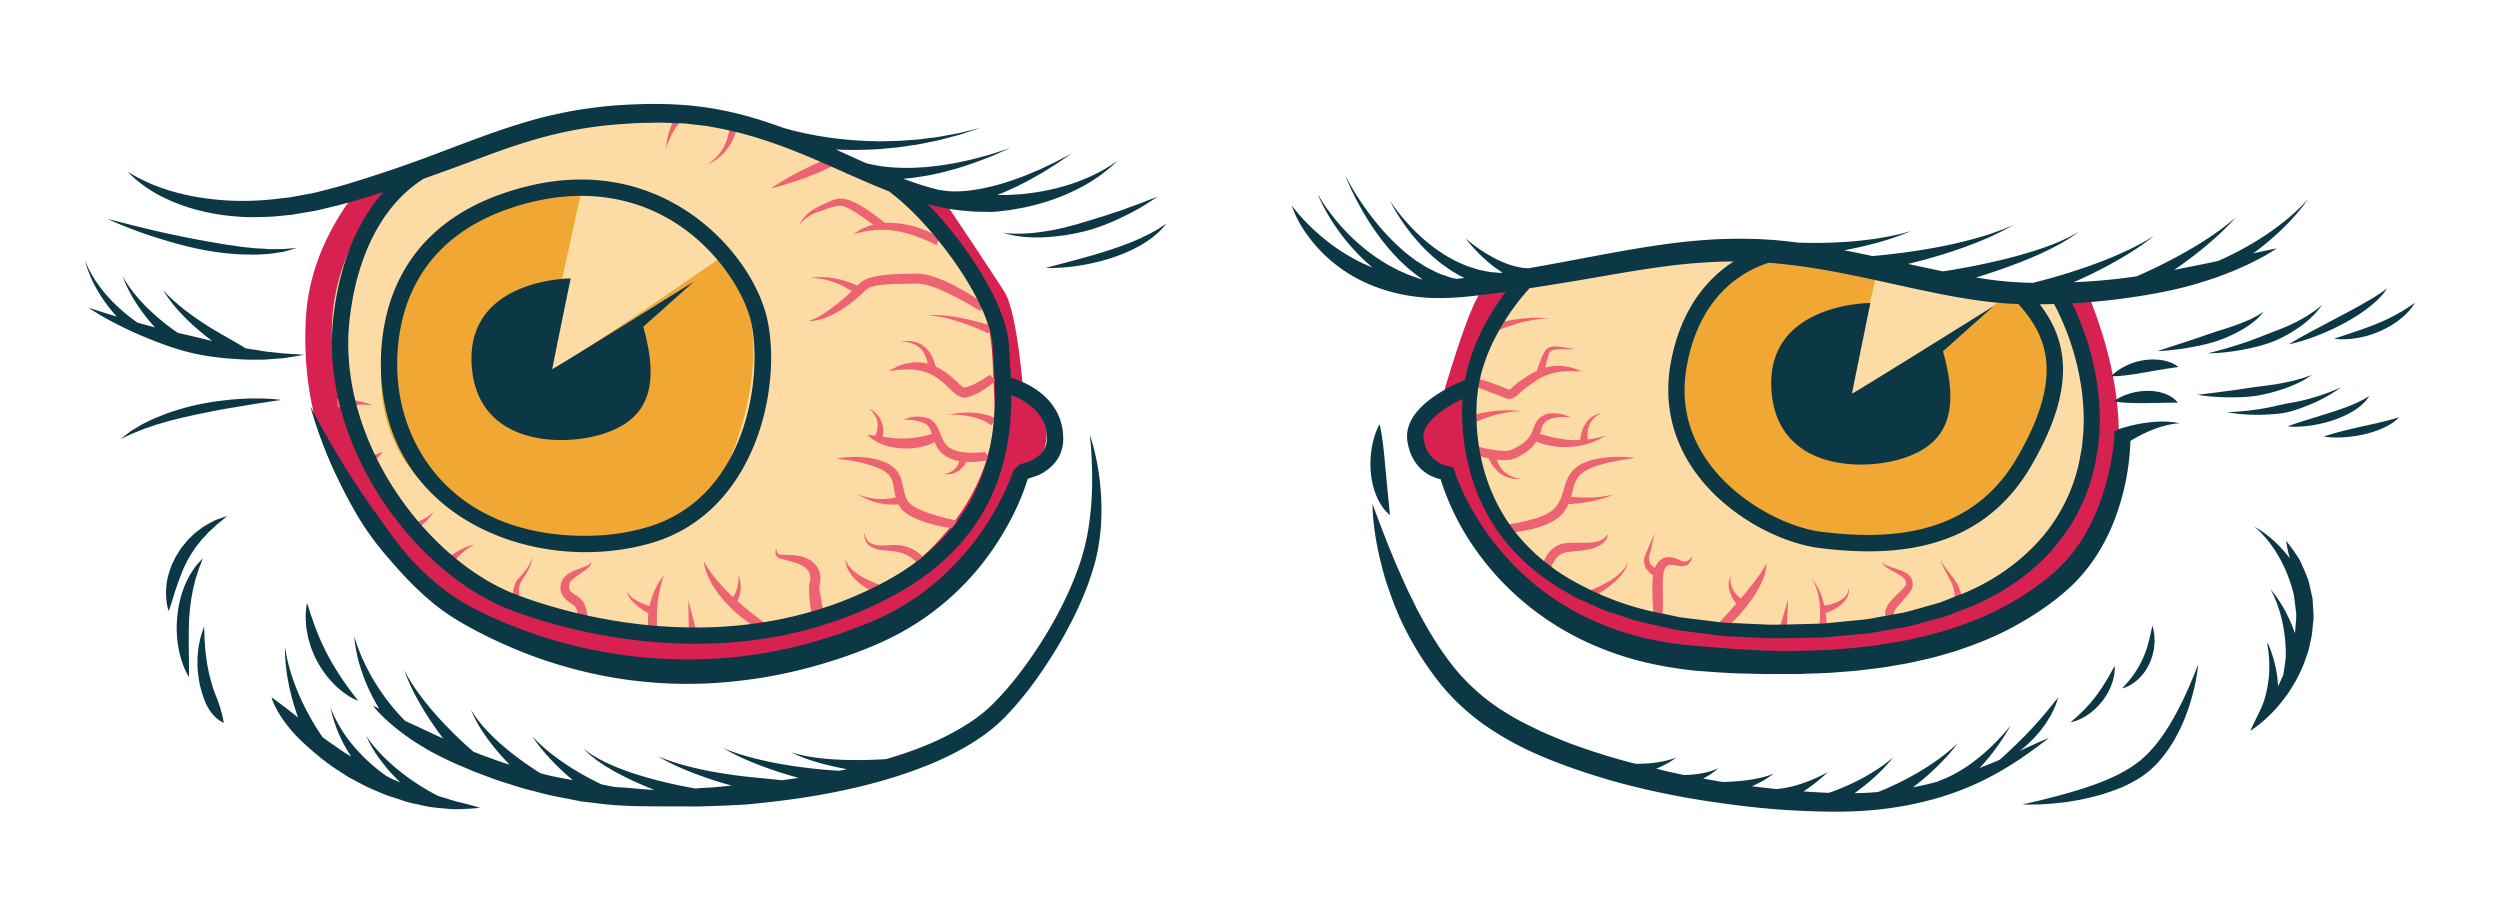 <svg xmlns="http://www.w3.org/2000/svg" xmlns:xlink="http://www.w3.org/1999/xlink" width="305.834" height="112" viewBox="0 0 305.834 112"><defs><path id="a" d="M10.396 12.712h285.042v86.576H10.396z"/></defs><clipPath id="b"><use xlink:href="#a" overflow="visible"/></clipPath><path clip-path="url(#b)" fill="#D72251" d="M125.188 47.897s-.75-9.667-2.25-12.085c-1.5-2.415-7.333-11.082-7.333-11.082l-5.25-.667s-15.83-9.14-27.762-9.733c-19.322-.96-28.268 4.643-28.268 4.643l-9.97 3.59s-6.334 6.668-6.917 16.085c-.748 12.07 3.552 19.287 4.823 21.415 3.334 5.584 11.006 20.167 36.59 21.917 38.692 2.646 45.106-24.208 45.106-24.208s3.647.333 4.063-4.25c.226-2.473-2.832-5.625-2.832-5.625"/><path clip-path="url(#b)" fill="#FCDCA4" d="M49.02 21.772s-9.25 7.75-8.374 20.625 9.375 33.125 38 35.375 43.87-14.71 43-29c-.31-5.11-.055-7.378-1.375-10.875-2.394-6.344-7.3-12.253-11.25-14.75-6.124-3.875-20.616-10.252-29.874-9.75-13.875.75-30.125 8.375-30.125 8.375"/><path clip-path="url(#b)" fill="#EE6372" d="M82.593 14.33c-.215.406-.462.964-.653 1.536-.407 1.146-.473 2.333-.473 2.333s.32-1.146.928-2.126a9.84 9.84 0 0 1 .903-1.28 6.14 6.14 0 0 1 .462-.508l-.772-.636s-.186.275-.395.68m4.762 5.365a4.76 4.76 0 0 0 .838-.623c.286-.256.57-.562.81-.902.497-.67.833-1.45 1.02-2.053.195-.593.246-1.05.246-1.05l-1-.057s.02.345-.067.913c-.082.558-.27 1.305-.627 1.983a4.97 4.97 0 0 1-.613.948 4.51 4.51 0 0 1-.7.712c-.22.197-.43.332-.577.423l-.23.148.25-.11c.163-.068.393-.17.65-.333m10.78 2.194c.475-.153.93-.35 1.363-.515.435-.16.827-.345 1.165-.495.677-.303 1.107-.55 1.107-.55l-.41-.913s-.476.148-1.16.44c-.34.145-.74.307-1.154.517-.415.206-.868.405-1.3.65-.878.46-1.742.947-2.38 1.337-.636.393-1.05.678-1.05.678s.493-.11 1.216-.31a43.88 43.88 0 0 0 2.603-.84m13.29 11.595c-.726.006-1.472.034-2.225.078-.753.048-1.514.12-2.28.29-.38.09-.766.196-1.15.397-.343.152-.68.48-.88.706a11.78 11.78 0 0 0-2.622-.866 9.094 9.094 0 0 0-2.166-.183c-.295.012-.538.04-.707.07-.168.023-.265.038-.265.038l.268.005c.17-.004.41.01.7.044a8.586 8.586 0 0 1 2.034.508c.713.263 1.383.62 1.864.913l.218.138c-.27.25-.546.494-.807.726-.475.4-.928.777-1.36 1.104-.43.33-.833.62-1.203.858-.367.242-.7.43-.983.574-.283.14-.52.23-.686.272l-.26.074.27.02c.18.02.443-.015.772-.072.665-.112 1.57-.464 2.55-1.035a13.81 13.81 0 0 0 1.524-1.02c.527-.393 1.03-.828 1.567-1.354.28-.297.394-.41.664-.538.253-.126.572-.21.898-.277.66-.128 1.376-.18 2.1-.207.722-.03 1.455-.018 2.183-.032.78-.024 1.32-.017 1.954.162 1.248.327 2.392.922 3.365 1.393.973.49 1.763.948 2.313 1.27l.86.513.554-.83s-1.206-.897-3.182-1.985c-.993-.542-2.172-1.135-3.602-1.537-.704-.218-1.61-.24-2.28-.213m-10.792-8.45c-.31.15-.625.297-.91.46-.3.172-.557.353-.785.535a4.244 4.244 0 0 0-.92 1.046c-.175.287-.228.47-.228.47s.417-.662 1.367-1.203a5.46 5.46 0 0 1 .78-.368l.95-.328c.663-.23 1.37-.53 1.947-.464.304.028.586.127.906.275.302.145.598.315.883.5.57.36 1.103.727 1.55 1.05.25.186.47.346.67.49-.047.012-.1.015-.146.028-.29.085-.566.158-.805.276l-.65.292c-.178.116-.333.22-.46.303-.254.164-.388.27-.388.27s.173-.038.456-.125c.28-.095.69-.19 1.177-.277.237-.065.51-.062.788-.098.276-.046.574-.035.877-.046.302-.024.617.02.934.026.317.002.638.072.96.104 1.278.216 2.52.64 3.42 1.02.454.188.827.355 1.083.485l.483.226.337-.94-.1-.057c-.05-.034-.09-.066-.242-.148a17.86 17.86 0 0 0-1.135-.562c-.487-.195-1.06-.42-1.695-.593-.63-.192-1.333-.297-2.032-.375-.354-.014-.704-.063-1.053-.044-.138.003-.272.01-.407.015a21.73 21.73 0 0 0-1.456-1.13c-.468-.325-1.01-.71-1.643-1.067a8.748 8.748 0 0 0-1.032-.502c-.354-.14-.795-.277-1.242-.284-.457-.007-.884.13-1.24.278-.36.15-.684.312-1 .464m14.04 13.515c-.752-.008-1.238.103-1.238.103s.497-.048 1.228.052c.73.093 1.684.332 2.616.636a33.776 33.776 0 0 1 3.636 1.443l.37-.93s-1.914-.63-3.882-.996c-.982-.188-1.98-.307-2.73-.308m-2.666 5.774c-.414-.015-.792.09-1.14.14-.342.08-.642.202-.907.292-.27.08-.472.237-.653.32-.354.19-.54.315-.54.315s.234-.014.618-.073c.195-.02.424-.074.692-.08.268-.01.563-.046.88-.053.32.036.662-.02 1.01.058l.537.073.54.142c.73.212 1.435.618 2.08 1.14.327.26.637.55.95.85.323.305.61.603 1.075.918.157.09.378.188.5.216l.152.028.037.007.02.007.01.007.13.02h.006l.098-.025a3.01 3.01 0 0 0 .703-.177 5.905 5.905 0 0 0 1.073-.498c.61-.36 1.074-.7 1.395-.945.156-.13.28-.23.36-.3l.175-.154-.718-.695s-.01.008-.03.02c-.016.01-.002-.007-.048.025l-.362.238c-.312.208-.77.5-1.33.78-.28.138-.583.282-.893.378-.3.11-.66.123-.648.018-.226-.152-.555-.466-.87-.756-.33-.3-.68-.61-1.06-.894a7.07 7.07 0 0 0-1.375-.812c-.042-.15-.098-.352-.18-.59-.198-.563-.56-1.34-1.214-1.852a2.658 2.658 0 0 0-.503-.333c-.167-.105-.36-.148-.53-.22-.174-.06-.352-.078-.514-.114-.162-.037-.322-.02-.463-.035-.286-.026-.522.022-.686.03-.163.017-.256.025-.256.025l.258.02c.163.017.398.008.666.08.134.036.285.045.43.106.144.06.302.102.45.18.14.092.302.153.43.27.133.11.268.216.374.353.465.51.654 1.194.744 1.7l.003.023c-.058-.015-.116-.038-.175-.05-.45-.09-.885-.142-1.3-.122m8.51 11.07a.242.242 0 0 1 .154-.123l-.372.045c-.326.038-.8.078-1.362.068-.56.004-1.217-.032-1.85-.213-.315-.093-.623-.21-.89-.386-.198-.118-.227-.173-.355-.287a2.58 2.58 0 0 1-.3-.377c-.388-.557-.54-1.34-.988-2.08-.217-.37-.58-.712-.982-.855-.236-.1-.333-.104-.526-.148a4.772 4.772 0 0 0-.503-.067 3.823 3.823 0 0 0-1.495.182c-.344.105-.514.222-.514.222s.828-.136 1.91.168c.135.04.273.085.402.14.112.053.34.13.405.19.225.13.387.33.525.61.082.17.15.366.22.573-.204.07-.477.167-.825.242a11.634 11.634 0 0 1-4.323.244c-.245-.025-.476-.08-.706-.095-.052-.004-.1-.014-.15-.02a3.66 3.66 0 0 0 .036-.26c.05-.444.027-1.06-.2-1.608a2.778 2.778 0 0 0-.948-1.224c-.16-.133-.314-.207-.415-.267-.104-.06-.163-.09-.163-.09l.137.125c.084.082.213.186.333.346.26.295.51.758.573 1.244.077.483-.023.965-.144 1.3-.045.13-.088.225-.127.305-.218-.03-.417-.058-.57-.07-.247-.035-.4-.034-.4-.034s.1.11.3.263c.196.16.476.4.865.586.375.22.852.39 1.373.544.53.126 1.104.227 1.688.264 1.168.07 2.348-.114 3.18-.412.345-.12.617-.245.84-.354.078.196.168.395.277.592.12.198.253.392.415.567.147.166.402.392.54.474.374.273.796.435 1.192.546.194.055.385.097.572.13-.07.264-.195.572-.423.837-.252.308-.626.526-.933.627-.152.063-.287.084-.38.106-.096.02-.15.033-.15.033l.15.01c.1.004.24.023.41.004a2.44 2.44 0 0 0 1.23-.402c.418-.27.736-.68.916-1.015.02-.034.032-.064.05-.098.255.016.502.023.73.018a11.51 11.51 0 0 0 1.5-.153c.183-.04.326-.07.423-.09a.914.914 0 0 0 .36-.17l.034-.012-.714-.7c0-.003-.013.002-.036.008m1.077-4.322a6.457 6.457 0 0 0-.667-.25 8.49 8.49 0 0 0-2.046-.35 10.303 10.303 0 0 0-2.023.103c-.54.08-.895.16-.895.16s.364-.02.905-.004a9.91 9.91 0 0 1 1.947.233c.69.15 1.344.405 1.797.637.225.12.403.227.52.307.118.083.15.116.16.123l.566-.825c.01.008-.107-.06-.263-.134m-7.2 11.934c-.8-.237-1.743-.55-2.578-1.043a3.408 3.408 0 0 1-.537-.414c-.152-.165-.22-.233-.368-.533-.193-.39-.318-.93-.43-1.487-.12-.564-.258-1.236-.674-1.81-.4-.576-.98-.95-1.524-1.167a7.902 7.902 0 0 0-1.575-.47c-.505-.098-.987-.148-1.43-.17a11.256 11.256 0 0 0-2.125.063c-.508.054-.792.128-.792.128s1.168.107 2.83.452c.414.09.852.222 1.308.355.45.145.913.325 1.366.547.436.22.814.503 1.053.87.25.362.35.855.447 1.413.063.35.127.717.23 1.094-.06.017-.115.03-.185.047a7.2 7.2 0 0 1-1.826.158 7.155 7.155 0 0 1-1.847-.314c-.252-.07-.453-.152-.594-.21l-.224-.088.204.127c.13.08.316.2.553.315a7.49 7.49 0 0 0 1.84.665 7.937 7.937 0 0 0 2.396.16c.113.225.306.532.507.717.248.246.51.42.765.586 1.038.593 2.033.906 2.89 1.14 1.72.44 2.896.55 2.896.55l.153-.99-.755-.168c-.48-.11-1.17-.273-1.975-.52m-2.46 4.32a4.343 4.343 0 0 0-1.406-.55c-.53-.122-1.12-.13-1.662-.095a8.72 8.72 0 0 1-1.515.004c-.467-.053-.88-.196-1.126-.47-.257-.265-.367-.596-.45-.81l-.122-.346.05.365c.046.23.08.577.317.95.236.385.73.647 1.236.784.504.144 1.084.192 1.606.224.525.032 1.004.124 1.442.257.435.135.803.333 1.094.522.288.197.496.395.628.536.14.158.165.204.173.216l.855-.52c.01.014-.102-.173-.273-.364a3.543 3.543 0 0 0-.845-.704m-6.654 3.127a6.954 6.954 0 0 1-.823-.59 4.68 4.68 0 0 1-.608-.648c-.146-.217-.274-.405-.326-.556l-.103-.23.028.252c.007.167.07.39.152.67.106.264.264.562.47.863.21.294.47.583.756.84a7.003 7.003 0 0 0 1.734 1.184c.51.246.903.334.903.334l.31-.95-.784-.336c-.474-.207-1.112-.477-1.707-.83m-5.043 1.323l.017-.2.04-.188c.018-.063.046-.227.06-.343.008-.113.018-.228.012-.343a2.547 2.547 0 0 0-.387-1.312c-.497-.81-1.35-1.208-2.065-1.354-.38-.083-.68-.11-1.015-.143a12.67 12.67 0 0 0-.894-.034c-.27 0-.517-.003-.67-.037-.145-.026-.232-.158-.277-.308-.086-.29-.118-.48-.118-.48l-.027.13c-.018.085-.046.21-.047.38-.01.152.026.443.292.62.244.162.5.206.766.286l.833.226c.273.087.62.17.887.285.575.202 1.08.562 1.318 1.018.12.227.174.483.172.737.003.063-.007.126-.01.188-.015.058-.007.07-.038.173l-.033.124-.042.194c-.01.103-.027.213-.03.308-.03.756.036 1.377.088 1.93l.168 1.297c.012.073.02.14.03.198l.01.076c.006.02.004.067.012-.01.01-.087.114-.18.11-.155a1.15 1.15 0 0 0-.007.033l.842.62s.06-.01.068-.03c.006-.017.217-.176.23-.35.002-.065.237-.147.237-.243v-.22c0-.316-.252-.768-.27-1.31-.017-.526-.29-1.168-.262-1.765M90.193 73.52c0-.002.002-.003.003-.004.204-.354.37-.844.4-1.332a4.266 4.266 0 0 0-.098-1.292c-.077-.34-.15-.54-.15-.54s.012.26-.006.597c-.01.336-.087.84-.234 1.24a3.81 3.81 0 0 1-.432.863l-.023-.02a1.455 1.455 0 0 1-.007-.083l-.03.05c-.01-.01-.02-.017-.03-.026-.498-.48-.985-.972-1.416-1.455-.435-.484-.81-.96-1.128-1.377-.15-.214-.28-.415-.412-.59-.132-.172-.21-.342-.294-.474l-.26-.424s.025.177.096.487c.056.316.193.75.396 1.266.103.255.25.514.387.8.14.284.335.554.513.85.385.57.842 1.147 1.34 1.684.984 1.084 2.13 1.992 3.017 2.626.893.616 1.556.954 1.556.954l.52-.854s-.56-.395-1.39-1.037a39.332 39.332 0 0 1-2.317-1.913m-5.903 4.194l.99-.14-1.09-4.156.1 4.296zm-3.74-6.383a9.02 9.02 0 0 0-.972 2.345c-.047.156-.076.314-.108.473l-.027-.008a8.528 8.528 0 0 1-1.287-.51c-.45-.223-.872-.508-1.125-.79-.257-.28-.343-.536-.343-.536l.038.176c.017.116.086.27.178.45.192.358.562.768.976 1.116.51.437 1.08.79 1.444.995-.055.428-.06.83-.052 1.175.01.696.134 1.183.134 1.183l.987-.16s-.024-.4-.038-1.046c-.01-.64 0-1.496.09-2.357.037-.43.105-.86.19-1.26.07-.403.15-.783.25-1.1.08-.324.164-.593.23-.778l.09-.3-.192.248c-.12.16-.293.388-.464.686m-8.278-2.675l-.02.11c-.003.07-.066.157-.15.24-.178.173-.536.297-.963.464-.432.167-.965.317-1.516.67-.28.163-.55.4-.785.76a3.287 3.287 0 0 0-.16.32l-.06.225c-.058.28-.05.413-.038.643a1.9 1.9 0 0 0 .537 1.137c.274.28.556.464.783.626.122.082.215.15.296.212.138.12.115.094.177.182.09.132.17.333.226.522.12.385.187.75.223 1l.058.39 1-.037s.007-.176-.005-.46c-.024-.29-.046-.7-.18-1.21a3.043 3.043 0 0 0-.37-.85c-.074-.143-.303-.357-.378-.415a5.676 5.676 0 0 0-.395-.293c-.253-.164-.482-.308-.64-.458-.157-.155-.246-.285-.286-.482a1.687 1.687 0 0 1-.017-.282l.04-.228a.376.376 0 0 0 .042-.092c.076-.16.236-.367.433-.532.387-.343.857-.632 1.244-.902.394-.26.72-.54.865-.812.068-.133.09-.262.06-.335-.015-.076-.025-.115-.025-.115m-7.522.433c-.294.53-.823 1.145-1.373 1.75a2.11 2.11 0 0 0-.363.6c-.09.21-.142.42-.187.624-.084.407-.11.787-.122 1.11a8.245 8.245 0 0 0 .034 1.085l.983-.17s-.1-.367-.175-.95c-.06-.565-.135-1.398.225-1.992.452-.686.9-1.4 1.118-1.99.234-.59.204-1.013.204-1.013s-.036.42-.344.946m-8.646-1.707c-.946.535-1.78 1.26-1.78 1.26l.738.676s.137-.2.383-.498c.24-.297.582-.68.955-1.033.372-.354.78-.67 1.12-.86.34-.187.595-.264.595-.264s-.265.013-.655.122c-.388.108-.886.33-1.356.6m-3.492-4.403a5.475 5.475 0 0 1-1.048.65c-.402.195-.82.353-1.136.458-.32.106-.52.154-.52.154l.378.925s.223-.124.518-.322a10.3 10.3 0 0 0 1.04-.802c.36-.313.678-.67.882-.958.203-.29.297-.502.297-.502s-.15.18-.41.396M44.894 49.52c.403.024.657.137.657.137s-.218-.177-.62-.31c-.394-.144-.94-.265-1.49-.354a15.81 15.81 0 0 0-1.52-.176c-.415-.024-.697.006-.697.006l.074.997s.258-.01.658-.067c.397-.053.93-.145 1.465-.194.534-.052 1.07-.075 1.472-.04m-.422 6.715c-.246.132-.36.29-.36.29l.566.825s.19-.047.404-.226c.216-.175.47-.456.74-.715.53-.532 1.02-1.124 1.02-1.124s-.734.235-1.43.53c-.34.155-.698.287-.94.42"/><path clip-path="url(#b)" fill="#F0A733" d="M68.77 34.105l2.46-11.25s-24.042-1.958-24.626 22.542c-.583 24.5 36.417 25.5 42.292 11.75s2.708-22.834-.792-25.584l-9.958 6.834-12.875 8.5 3.5-12.792z"/><path clip-path="url(#b)" fill="#D72251" d="M181.44 35.48c-1.5.833-5.085 13.417-5.085 13.417s-4.084 1.75-3.21 4.875 3.876 4.25 3.876 4.25 7.17 22.458 34.835 22.79c27.666.335 39-5.665 43.166-12.5 4.17-6.832 6.5-16.75.75-31.5l-13.33-1.165s-17.007-4.754-29.282-5.05-30.22 4.05-31.72 4.883"/><path clip-path="url(#b)" fill="#FCDCA4" d="M186.15 34.326s-7.21 6.796-6.488 17.66 8.29 25.075 36.402 25.384c28.11.308 40.982-12.306 39.594-26.568-1.39-14.262-4.428-14.674-4.428-14.674s-13.49-.875-21.574-2.935c-8.082-2.06-15.754-4.067-24.096-2.626s-19.41 3.76-19.41 3.76"/><path clip-path="url(#b)" fill="#EE6372" d="M196.887 55.93c-.475.02-.988.092-1.53.2a7.342 7.342 0 0 0-1.688.536c-.57.258-1.157.69-1.562 1.28-.414.59-.602 1.257-.78 1.853-.17.595-.345 1.143-.604 1.612-.06.12-.13.21-.193.318l-.263.357c-.13.138-.322.33-.527.464-.842.575-1.875.88-2.732 1.105-.87.23-1.62.36-2.143.438-.527.087-.818.117-.818.117l.08.997s1.275-.028 3.15-.448c.934-.23 2.033-.537 3.127-1.266.28-.19.52-.404.787-.713.09-.122.18-.23.274-.37.09-.15.195-.31.27-.465.043-.087.068-.178.107-.266.157-.01.34-.02.56-.04.582-.05 1.354-.138 2.113-.28.762-.142 1.508-.343 2.053-.533.543-.19.887-.358.887-.358s-.367.11-.928.206c-.56.098-1.31.172-2.062.187-.754.018-1.504-.02-2.062-.064l-.222-.022c.068-.234.137-.47.193-.694.155-.595.304-1.146.585-1.57.277-.432.678-.748 1.146-1 .487-.265.956-.43 1.46-.59.494-.15.97-.27 1.418-.373 1.795-.374 3.045-.528 3.045-.528s-.31-.057-.855-.092a14.45 14.45 0 0 0-2.28 0m-16.718-4.15c-.01.032-.1.087-.088.074a9.976 9.976 0 0 1 .743-.353c.543-.24 1.295-.518 2.068-.725.773-.213 1.57-.35 2.174-.408.305-.033.557-.046.734-.05l.282-.012-.28-.032a9.14 9.14 0 0 0-.737-.062 13.93 13.93 0 0 0-2.264.07c-.823.092-1.642.258-2.25.42-.306.078-.558.157-.735.216l-.12.04a.955.955 0 0 0-.25.146c-.147.148-.106.08-.126.103l.845.533c-.02.025.067-.07.005.04m4.697 6.733c.137.042.275.044.398.06.244.035.45.017.592.014l.225-.008s-.08-.014-.223-.036c-.138-.023-.34-.045-.565-.125-.113-.037-.238-.063-.36-.127-.12-.062-.257-.104-.376-.188a2.98 2.98 0 0 1-.696-.56c-.383-.4-.617-.9-.75-1.31.455.055.95.078 1.5.024.248-.038.508-.093.78-.208.222-.1.405-.193.624-.315.408-.23.824-.503 1.195-.847a4.4 4.4 0 0 0 .705-.867c.24.103.574.228.984.333a9.436 9.436 0 0 0 3.19.31 9.187 9.187 0 0 0 1.687-.25c.265-.054.513-.146.747-.222a5.02 5.02 0 0 0 .652-.246c.395-.166.706-.345.92-.472l.333-.2-.375.105c-.236.075-.57.173-.982.242-.2.05-.42.094-.656.117l-.188.024c-.008-.09-.018-.193-.023-.32-.013-.385.02-.916.206-1.403.18-.488.535-.907.88-1.138.335-.242.622-.312.614-.327.006.018-.287.02-.69.19-.405.155-.91.525-1.247 1.044-.342.512-.516 1.112-.604 1.563a4.137 4.137 0 0 0-.065.458c-.396.02-.805.027-1.213-.01-.54-.03-1.072-.12-1.568-.196a24.82 24.82 0 0 1-1.338-.312 21.63 21.63 0 0 1-.795-.236c.09-.25.157-.49.208-.686.068-.236.1-.305.19-.452.075-.136.183-.245.294-.346.23-.2.525-.325.82-.408.598-.153 1.164-.167 1.555-.17l.623.01s-.207-.103-.592-.222c-.38-.12-.947-.284-1.688-.234-.365.024-.787.12-1.188.373a1.89 1.89 0 0 0-.535.493c-.15.177-.3.49-.357.654-.158.444-.268.764-.477 1.113a3.535 3.535 0 0 1-.75.884c-.3.256-.646.47-1.012.66-.185.092-.372.182-.554.27a2.07 2.07 0 0 1-.457.117c-.712.078-1.478-.044-2.11-.154-.64-.11-1.172-.24-1.543-.336l-.576-.15-.315.947s.848.343 2.193.636c.05.115.105.24.18.382.244.47.662 1.06 1.236 1.466.277.212.594.36.893.47.145.067.302.084.44.123m-4.582-11.348c.037-.006-.066.063-.127.05.008.01.197.06.363.12.364.117.897.304 1.528.544.316.117.658.246 1.02.383l.547.216.59.253c.445.16.88 0 1.125-.168.25-.168.418-.332.586-.485.32-.31.627-.578.973-.808.37-.254.743-.507 1.11-.757a6.37 6.37 0 0 1 1.086-.572c.73-.308 1.47-.434 2.123-.494s1.216-.04 1.616-.034c.396.03.635.028.635.028s-.206-.104-.587-.256a6.168 6.168 0 0 0-1.658-.4 5.54 5.54 0 0 0-1.168-.004c-.32.035-.656.105-.994.2.01-.05.016-.095.027-.15.055-.29.127-.63.223-.987.05-.18.104-.36.162-.546.006-.01.08-.192.11-.207.028-.037.063-.087.136-.13.25-.188.67-.218 1.032-.233.37-.01.73.005 1.037 0 .308-.004.567-.033.74-.094.173-.05.247-.133.25-.123-.003-.01-.087.06-.26.082-.173.032-.423.02-.722-.022-.3-.04-.646-.11-1.033-.16-.383-.03-.822-.103-1.29.115a.968.968 0 0 0-.335.245c-.115.126-.113.14-.213.298a14.13 14.13 0 0 0-.9 2.304 8.46 8.46 0 0 0-.54.275c-.417.232-.79.482-1.17.72a7.943 7.943 0 0 0-1.15.886c-.165.147-.32.292-.438.366-.115.082-.14.035-.11.063-.015-.004-.134-.056-.097-.038l-.162-.077-.304-.13c-.195-.08-.387-.155-.572-.23a21 21 0 0 0-1.05-.382 33.026 33.026 0 0 0-1.606-.5c-.217-.053-.332-.083-.533-.116-.166-.026-.35.017-.365.02l-.04.007.362.93.043-.005m3.223-6.838a20.914 20.914 0 0 1 2.344-.804 15.75 15.75 0 0 1 2.445-.478 9.2 9.2 0 0 1 .824-.057l.315-.01-.312-.033a9.17 9.17 0 0 0-.832-.057c-.69-.023-1.618.02-2.538.144-.92.12-1.83.32-2.508.493-.676.17-1.133.328-1.133.328l.384.925s.387-.195 1.014-.45m11.625 26.662c.266-.1.514-.232.72-.377.208-.146.384-.3.503-.467.133-.152.2-.32.273-.437.106-.262.144-.412.144-.412l-.28.318c-.103.084-.204.206-.362.293-.146.098-.316.19-.514.267-.797.3-1.963.21-3.225.23a8.632 8.632 0 0 0-.955.063c-.367.052-.73.157-1.043.336-.63.36-1.03.884-1.287 1.334-.256.46-.377.868-.457 1.153a3.76 3.76 0 0 0-.087.47l.98.187c.002-.01.033-.112.12-.35.08-.227.22-.547.43-.886.198-.344.49-.695.872-.904.184-.12.396-.187.627-.235.316-.05.56-.093.87-.122.593-.06 1.218-.107 1.813-.226.297-.063.59-.12.858-.237m3.53 2.597c-.37.5-1.024 1.026-1.733 1.46a15.17 15.17 0 0 1-2.037 1.028c-.578.245-.96.373-.96.373l.396.918s1.56-.797 2.894-1.916c.666-.554 1.264-1.202 1.574-1.778.152-.284.254-.542.275-.73.03-.182.05-.287.05-.287l-.09.277c-.05.174-.183.41-.37.655m7.648-.912a.803.803 0 0 1-.534-.024c-.205-.072-.45-.192-.754-.315a2.685 2.685 0 0 0-.52-.145c-.104-.01-.234-.025-.322-.027-.104.008-.11-.013-.295.017-.465.045-.93.394-1.17.778-.11.166-.19.335-.252.504-.06-.032-.115-.062-.176-.104-.38-.24-.7-.72-.514-1.38l.66-2.803-1.137 2.647c-.068.15-.148.39-.166.584a1.6 1.6 0 0 0 .035.632c.102.415.346.735.568.957.186.186.357.308.5.4-.102.668-.098 1.302-.104 1.882.01.667.04 1.275.07 1.795l.083 1.234c.01.12.008.29.02.255.037-.038-.01.085.002.06l.938.35c.004-.026.008.02.06-.183a3.5 3.5 0 0 0 .067-.45c.025-.326.05-.768.06-1.294-.003-.52-.005-1.127-.01-1.776-.007-.648-.02-1.327.05-1.938.037-.305.11-.59.21-.795.104-.208.216-.31.4-.38-.026-.013.13-.028.185-.043l.156-.014c.118 0 .25.01.384.03.273.033.56.12.87.132.31.022.647-.068.84-.244.202-.166.298-.35.37-.493.14-.29.158-.47.168-.467 0 0-.117.142-.33.348-.105.1-.245.218-.41.27m9.315 1.07c-.115.156-.205.344-.354.526-.266.38-.584.812-.94 1.263a37.07 37.07 0 0 1-1.384 1.693 4.34 4.34 0 0 1-.856-.934 2.793 2.793 0 0 1-.303-.64 2.112 2.112 0 0 1-.106-.623c-.016-.38.088-.632.07-.635.018.006-.146.223-.227.62a2.44 2.44 0 0 0-.05.693c.015.26.08.53.165.797.184.527.484 1.006.736 1.34l.018.02c-.523.6-1.025 1.16-1.45 1.602-.31.343-.57.624-.757.805l-.062.065s.002.006.006.01a.15.15 0 0 1 .018.043c-.035.04-.088.065-.082.063l.277.962s.037-.02.11-.055c.06-.032.138-.074.226-.132.043-.03.088-.063.137-.1l.082-.066c.225-.186.527-.45.875-.782.682-.678 1.55-1.613 2.297-2.658.764-1.027 1.402-2.164 1.713-3.093.086-.227.137-.45.186-.642s.078-.362.092-.504c.04-.282.043-.44.043-.44s-.092.14-.22.38c-.064.122-.15.266-.26.42m2.92 7.658l.198-4.088-1.182 3.918.985.17zm7.632-5.477c-.018-.005-.012.292-.193.658-.094.18-.232.365-.408.54-.19.16-.397.316-.636.434a5.144 5.144 0 0 1-1.373.46c-.17.034-.302.054-.41.067-.02-.097-.038-.192-.063-.288-.207-.825-.535-1.613-.854-2.157a5.05 5.05 0 0 0-.424-.63l-.173-.23.137.25c.094.156.2.392.318.677.23.572.424 1.368.502 2.177.082.807.053 1.618 0 2.218-.055.607-.135.98-.135.98l.993.117s.023-.45-.018-1.087a13.337 13.337 0 0 0-.11-1.095c.128-.044.3-.11.497-.198a5.86 5.86 0 0 0 1.395-.85c.23-.19.43-.42.594-.646.155-.237.26-.477.315-.688.1-.43.025-.713.045-.71m7.482-1.402a2.557 2.557 0 0 0-.225-.232 2.713 2.713 0 0 0-.428-.28c-.565-.29-1.09-.424-1.528-.583-.44-.15-.8-.278-1-.442-.217-.155-.186-.347-.193-.34.013-.012-.085.178.108.42.184.228.523.46.936.69.404.23.904.48 1.338.798.11.075.207.165.287.243.022.038.046.05.08.098.02.046.103.18.073.156.084.257.076.417-.018.58-.22.363-.73.817-1.133 1.22-.22.22-.402.392-.6.626-.195.22-.367.457-.504.71-.133.26-.234.535-.236.834-.008.297.09.578.215.762.125.19.262.293.354.36.095.062.19.106.17.097l.446-.895c-.018-.01.006 0-.02-.02a.395.395 0 0 1-.075-.1c-.042-.07-.067-.208.095-.544.084-.157.205-.335.36-.515.173-.195.353-.4.538-.613l.6-.682c.203-.245.434-.5.592-.893.178-.413.082-.92-.082-1.217-.083-.167-.098-.155-.15-.24m6.298 2.39a5.14 5.14 0 0 0-.868-2.007c-.44-.62-.926-1.197-1.254-1.643a1.704 1.704 0 0 1-.297-.587c-.038-.158-.046-.252-.046-.252s-.01.093.004.26c.012.165.074.403.205.66.258.507.64 1.15.96 1.814.317.646.456 1.343.46 1.846.004.253-.02.457-.045.592-.027.15-.043.175-.045.187l.977.212c-.002.012.025-.146.023-.322 0-.19-.015-.454-.072-.76"/><path clip-path="url(#b)" fill="#F0A733" d="M228.71 37.147l.946-3.954s-12.01-3.233-13.76-2.483-9.812 5.688-10.375 12.75c-.56 7.062 1.5 20.52 17.25 22.603 15.75 2.085 21-4.915 23.44-7.604 2.437-2.688 5.56-10.438 5.124-13.813s-3-7.875-3.375-8.062-3.313.25-3.313.25l-12.5 9.062-7.812 4.688c.06-.188 4.374-13.438 4.374-13.438"/><path clip-path="url(#b)" fill="#0C3846" d="M183.578 35.785c.205-.027.422-.063.63-.093-.48.64-1.013 1.396-1.567 2.29-1.024 1.68-2.18 3.817-2.944 6.492-.193.642-.354 1.32-.482 2.02a20.44 20.44 0 0 0-1.828.837c-.615.32-1.22.67-1.805 1.067-.583.397-1.155.832-1.683 1.356-.527.52-1.02 1.126-1.373 1.88-.168.382-.312.79-.363 1.23-.054.43-.046.906.046 1.303l.096.492.184.6c.145.384.297.73.514 1.072.205.346.453.647.734.934.27.297.588.503.914.73.33.222.676.323 1.04.474.185.076.355.12.538.146a31.217 31.217 0 0 0 2.63 6.025c1.138 1.997 2.503 3.862 4.026 5.592a34.37 34.37 0 0 0 11.037 8.227 38.516 38.516 0 0 0 6.503 2.36c2.244.577 4.484.96 6.812 1.214 2.22.173 4.418.347 6.7.376 1.134.036 2.265.07 3.39.045 1.127-.016 2.254.035 3.383-.022 1.127-.048 2.256-.064 3.385-.14 1.127-.094 2.258-.163 3.385-.277 1.125-.147 2.252-.26 3.375-.437 1.117-.21 2.246-.355 3.355-.616 1.113-.256 2.23-.478 3.326-.817l1.646-.476 1.625-.562c2.156-.777 4.275-1.702 6.273-2.86 2.004-1.14 3.928-2.448 5.67-3.97a19.486 19.486 0 0 0 2.467-2.575 21.9 21.9 0 0 0 1.975-2.938c1.158-2.048 1.963-4.25 2.537-6.486.525-2.082.82-4.158.896-6.334l.19-.12a17.546 17.546 0 0 1 2.36-1.19c1.097-.444 2.253-.773 3.474-.862-1.2-.245-2.47-.25-3.717-.106a18.99 18.99 0 0 0-2.8.547c-.31.087-.603.173-.942.295l-.5.242-.04.636c-.132 2.07-.573 4.242-1.16 6.282a25.985 25.985 0 0 1-2.49 5.834c-1.08 1.82-2.374 3.402-3.985 4.746-1.617 1.396-3.398 2.59-5.264 3.636-1.858 1.06-3.84 1.91-5.87 2.627l-1.53.52-1.56.44c-1.033.312-2.1.52-3.156.76-1.053.248-2.137.384-3.205.582-1.075.166-2.16.272-3.24.412-1.087.106-2.18.172-3.27.26-1.09.07-2.185.083-3.278.128-2.188.04-4.393.03-6.568-.12-2.164-.086-4.398-.325-6.613-.472-2.097-.186-4.257-.5-6.335-.985a35.776 35.776 0 0 1-6.07-2.052 31.795 31.795 0 0 1-10.38-7.38c-1.444-1.582-2.774-3.282-3.905-5.11-1.13-1.81-2.133-3.8-2.78-5.74l-.2-.592-.62-.13a4.024 4.024 0 0 1-1.398-.603 3.552 3.552 0 0 1-.593-.503 3.183 3.183 0 0 1-.47-.613 3.836 3.836 0 0 1-.334-.7l-.11-.34-.095-.478a1.85 1.85 0 0 1-.024-.664c.02-.218.104-.44.197-.66.416-.905 1.355-1.737 2.36-2.417a15.95 15.95 0 0 1 1.606-.947c.194-.103.4-.2.603-.296l-.004.023c-.028.823-.07 1.513-.034 2.35.035.82.053 1.666.18 2.5.39 3.35 1.44 6.97 3.51 10.286 2.043 3.324 5.125 6.217 8.77 8.303.458.263.896.565 1.37.797l1.45.655c.978.417 1.93.937 2.97 1.217l3.078 1.013c1.047.276 2.117.482 3.18.728l1.605.354c.534.115 1.08.153 1.624.233 1.088.14 2.178.28 3.27.422 1.093.184 2.198.147 3.298.23l3.307.162c2.247.01 4.386-.067 6.577-.102l3.3-.297c1.097-.112 2.2-.156 3.27-.382 1.077-.188 2.15-.373 3.218-.56 1.07-.163 2.1-.53 3.143-.783l1.55-.42c.52-.132 1.007-.366 1.51-.543.987-.398 2-.72 2.948-1.18 3.84-1.727 7.225-4.265 9.69-7.315a22.782 22.782 0 0 0 4.644-9.906c.14-.84.334-1.658.383-2.473.04-.405.078-.807.115-1.202.012-.398.02-.79.033-1.18l.013-.578.002-.144-.006-.166-.01-.274c-.017-.362-.032-.722-.046-1.074-.055-.72-.12-1.462-.213-2.142A33.802 33.802 0 0 0 253.48 37.1a78.546 78.546 0 0 0 6.23-.577c2.964-.4 5.67-.902 8.02-1.53 1.177-.305 2.255-.677 3.255-.994.984-.377 1.893-.697 2.69-1.056.798-.35 1.51-.663 2.11-.986a20.64 20.64 0 0 0 1.514-.814c.812-.47 1.23-.745 1.23-.745s-.5.077-1.407.275l-1.465.316a36 36 0 0 0 1.828-1.438 29.88 29.88 0 0 0 1.943-1.773 25.128 25.128 0 0 0 1.564-1.672c.436-.508.78-.944 1.004-1.262l.365-.49-.42.443c-.26.287-.65.678-1.14 1.125a24.28 24.28 0 0 1-1.725 1.455 30.074 30.074 0 0 1-2.096 1.5 37.724 37.724 0 0 1-4.18 2.374c-.61.303-1.114.526-1.462.675-1.244.267-2.615.554-4.13.846-.39.078-.802.157-1.21.236a60.018 60.018 0 0 0 1.734-1.244c1.56-1.163 3.043-2.42 4.092-3.425.52-.507.95-.933 1.23-1.25.284-.31.448-.486.448-.486l-.508.424c-.318.278-.795.644-1.37 1.074-1.16.853-2.77 1.892-4.437 2.826a66.67 66.67 0 0 1-5.807 2.88 75.422 75.422 0 0 1-7.7.72c.76-.34 1.538-.695 2.315-1.076 1.99-.973 3.914-2.072 5.295-2.984.688-.465 1.254-.854 1.63-1.156l.603-.456-.648.385c-.408.256-1.014.577-1.74.957-1.465.743-3.473 1.605-5.527 2.334a75.744 75.744 0 0 1-6.914 2.07c-.393-.01-.787-.022-1.166-.028-.834-.057-1.676-.077-2.535-.185-1.066-.1-2.156-.26-3.252-.44 1.272-.393 2.65-.845 4.03-1.35a58.61 58.61 0 0 0 3.27-1.303 37.48 37.48 0 0 0 2.758-1.342c.4-.203.744-.434 1.06-.613.315-.18.577-.36.788-.514l.672-.47-.717.396a8.4 8.4 0 0 1-.83.425c-.33.145-.69.334-1.106.493-.822.34-1.79.694-2.848 1.03-1.06.33-2.19.656-3.34.94a86.543 86.543 0 0 1-7.78 1.557c-1.406-.286-2.83-.592-4.273-.91 1.3-.32 2.715-.698 4.13-1.132 2.28-.694 4.51-1.54 6.13-2.28.805-.385 1.473-.702 1.92-.965l.715-.39-.752.312c-.47.212-1.166.456-1.998.75-1.676.562-3.95 1.158-6.258 1.602a81.66 81.66 0 0 1-8.254 1.14c-.13-.026-.252-.056-.38-.083a166.68 166.68 0 0 0-3.073-.63l.084-.014a47.066 47.066 0 0 0 3.033-.66c.48-.123.943-.236 1.377-.372.434-.134.848-.238 1.22-.375.75-.25 1.366-.473 1.79-.653l.668-.267-.695.185c-.44.13-1.078.275-1.844.434-.38.09-.8.144-1.242.224-.44.083-.908.14-1.39.204a46.2 46.2 0 0 1-3.038.288 57.633 57.633 0 0 1-5.61.074 64.52 64.52 0 0 0-3.052-.327l-1.47-.09c-.546-.037-1.02-.028-1.532-.045-1.006-.037-2.01.003-3.014.013a73.79 73.79 0 0 0-5.94.48c-3.903.488-7.667 1.204-11.284 1.88a411.68 411.68 0 0 1-6.676 1.225c-.146-.004-.3-.01-.475-.02a9.234 9.234 0 0 1-1.447-.29c-.53-.154-1.096-.37-1.648-.626a18.214 18.214 0 0 1-2.916-1.75c-.758-.558-1.227-.982-1.227-.982s.375.508 1.018 1.215c.643.703 1.56 1.6 2.61 2.375.294.216.6.417.905.607a21.68 21.68 0 0 0-.25.04l-.516-.044c-.223-.02-.492-.04-.8-.066l-1.028-.212c-.38-.057-.773-.206-1.2-.34-.43-.12-.862-.303-1.31-.506-.46-.182-.902-.43-1.357-.684-.467-.23-.893-.55-1.344-.835a20.448 20.448 0 0 1-2.443-1.98c-.74-.69-1.38-1.394-1.906-2.014-1.057-1.244-1.63-2.182-1.63-2.182s.462.995 1.38 2.37c.46.684 1.02 1.47 1.697 2.26a21.35 21.35 0 0 0 2.288 2.335c.438.353.85.738 1.316 1.043.45.325.9.646 1.37.9.362.216.72.41 1.077.578-.323.038-.645.07-.962.1-.238-.05-.523-.082-.834-.19l-1.168-.405c-.428-.162-.86-.41-1.34-.634-.477-.228-.93-.567-1.432-.865-.49-.32-.955-.715-1.453-1.083-.46-.412-.942-.823-1.397-1.266-.438-.46-.908-.893-1.31-1.378-.42-.47-.823-.94-1.19-1.418-.753-.938-1.384-1.872-1.92-2.678-1.046-1.63-1.62-2.793-1.62-2.793s.46 1.212 1.352 2.948c.457.86 1.002 1.864 1.674 2.89.323.52.688 1.04 1.07 1.56.362.536.802 1.028 1.21 1.548.426.504.885.98 1.332 1.46.484.44.938.905 1.428 1.3.5.37.953.775 1.447 1.078-.066-.005-.125-.02-.188-.024l-.522-.18a14.062 14.062 0 0 1-1.727-.672 9.997 9.997 0 0 1-1.12-.543c-.39-.21-.812-.418-1.215-.69a20.42 20.42 0 0 1-2.488-1.78 24.568 24.568 0 0 1-4.01-4.187c-.97-1.27-1.48-2.217-1.48-2.217l-.03.016s.396 1 1.225 2.392a25.252 25.252 0 0 0 3.602 4.742 21.42 21.42 0 0 0 1.818 1.686c-.408-.166-.818-.332-1.197-.514a23.34 23.34 0 0 1-4.984-3.22 24.475 24.475 0 0 1-2.802-2.744c-.598-.694-.895-1.1-.895-1.1s.133.483.54 1.333c.395.855 1.104 2.055 2.253 3.415a17.997 17.997 0 0 0 4.99 4.062c2.2 1.21 4.96 2.124 8.04 2.408 3.086.308 6.425-.13 9.732-.58m32.79-3.635l.347.025c3.78.304 7.623 1.007 11.375 1.806 3.764.796 7.48 1.683 11.158 2.342 1.844.312 3.672.596 5.494.74.746.08 1.494.103 2.236.135l-.035.032c3.396 3.803 5.717 8.726-.283 18.91-5.818 9.87-16.348 9.822-23.77 8.93-4.152-.5-10.21-3.513-13.752-8.304-2.64-3.57-3.58-7.588-2.8-11.943 1.592-8.856 7.078-11.747 10.03-12.673m-29.542 3.42c.105-.118.19-.21.28-.308 2.288-.35 4.614-.724 7.01-1.134 3.634-.628 7.362-1.303 11.144-1.733a71.32 71.32 0 0 1 5.703-.398c.37 0 .744-.004 1.115-.007-2.826 1.808-6.443 5.435-7.707 12.48-.87 4.85.222 9.512 3.16 13.485 4.06 5.49 10.685 8.566 15.122 9.1 1.836.222 3.848.393 5.94.393 6.995 0 14.856-1.917 19.79-10.294 5.99-10.168 4.256-15.86 1.146-19.93.176 0 .346.002.525-.002.414-.005.814-.023 1.22-.034a31.822 31.822 0 0 1 1.76 3.967 31.912 31.912 0 0 1 1.61 6.478c.09.64.146 1.27.202 1.96.016.353.03.71.047 1.073l.012.274.004.11-.002.13-.012.536c-.008.358-.018.722-.025 1.09-.038.366-.073.737-.108 1.112-.04.755-.223 1.506-.35 2.282a20.777 20.777 0 0 1-4.238 9.083c-2.26 2.785-5.336 5.19-8.963 6.853-.888.44-1.854.753-2.792 1.142-.477.173-.934.402-1.432.53l-1.488.416-1.498.42c-.5.144-1 .287-1.52.362l-3.112.567c-1.037.23-2.1.28-3.158.397l-3.186.315c-2.162.045-4.395.136-6.516.136l-3.24-.142c-1.076-.075-2.166-.032-3.23-.207-1.065-.13-2.13-.262-3.19-.393-.53-.075-1.066-.108-1.586-.218l-1.557-.337c-4.182-.73-8.115-2.244-11.56-4.226-3.446-1.998-6.29-4.712-8.167-7.806-1.898-3.085-2.86-6.456-3.207-9.602-.114-.79-.122-1.553-.153-2.3-.035-.728.02-1.574.045-2.242.12-1.413.367-2.747.744-3.967.74-2.446 1.852-4.427 2.838-5.985a29.202 29.202 0 0 1 2.582-3.425m-17.18 27.09c.23.24.376.362.376.362s-.004-.2-.035-.52c-.02-.16-.04-.35-.066-.568a8.13 8.13 0 0 0-.07-.72c-.097-1.017-.224-2.372-.35-3.728-.124-1.352-.25-2.727-.41-3.787-.14-1.057-.317-1.802-.317-1.802s-.412.657-.705 1.726c-.312 1.063-.508 2.537-.393 4.017.105 1.48.555 2.947 1.148 3.92.286.49.58.864.822 1.1m81 27.612l-1.065.444c-.602.273-1.463.666-2.525 1.15.03-.022.06-.04.09-.064.264-.222.56-.43.816-.685.27-.245.538-.5.796-.765s.496-.548.732-.826c.244-.27.438-.574.646-.85.213-.274.375-.57.54-.84.175-.268.312-.535.43-.787.253-.492.413-.928.515-1.234.103-.306.15-.482.15-.482l-.325.388c-.197.25-.48.605-.822 1.02-.334.42-.746.89-1.18 1.393-.443.495-.906 1.026-1.408 1.525-.973 1.025-2.004 2-2.8 2.73-.23.21-.43.392-.608.557a66.39 66.39 0 0 1-2.473 1.004c.092-.096.188-.188.277-.288a25.5 25.5 0 0 0 2.544-3.296c.32-.463.545-.877.72-1.153.17-.28.265-.44.265-.44l-.337.39c-.217.244-.504.61-.895 1.012a24.742 24.742 0 0 1-2.98 2.756 18.052 18.052 0 0 1-3.35 2.102c-.313.145-.952.41-1.437.602-.34.09-.673.182-1.024.266-.62.15-1.268.287-1.924.41.45-.343.904-.704 1.352-1.085a29.726 29.726 0 0 0 2.97-2.88c.376-.42.673-.78.87-1.043l.316-.402s-.14.125-.38.344a16.77 16.77 0 0 1-1.02.873c-.865.7-2.072 1.548-3.338 2.294a36.024 36.024 0 0 1-3.57 1.854c-.69.313-1.21.52-1.47.62-.41.032-.817.07-1.23.094-.542.03-1.093.04-1.644.05.318-.228.635-.463.95-.71a24.078 24.078 0 0 0 2.694-2.43c.678-.716 1.07-1.237 1.07-1.237s-.486.44-1.275 1.003a23.767 23.767 0 0 1-3.027 1.824 27.976 27.976 0 0 1-3.21 1.39l-.358.12c-1.018-.04-2.05-.1-3.1-.175a18.726 18.726 0 0 0 2.076-1.547c.55-.47.895-.802.895-.802s-.42.232-1.064.54c-.642.313-1.52.674-2.407.95-.887.285-1.79.46-2.45.535-.14.016-.263.025-.38.033a112.3 112.3 0 0 1-2.96-.34c.642-.292 1.24-.606 1.694-.883.588-.362.94-.647.94-.647s-.42.178-1.065.36c-.65.18-1.525.355-2.408.46-.883.107-1.77.16-2.432.18-.12.004-.22.005-.324.007-.793-.124-1.588-.278-2.385-.423a9.882 9.882 0 0 0 1.04-.61c.26-.19.474-.345.608-.473.138-.12.218-.187.218-.187l-.264.116a6.59 6.59 0 0 1-.7.263c-.587.183-1.388.34-2.196.408-.352.03-.703.047-1.04.054a104.04 104.04 0 0 1-3.42-.768 13.49 13.49 0 0 0 1.526-.742c.3-.183.55-.334.71-.46l.26-.184s-.427.183-1.09.356a14.45 14.45 0 0 1-2.452.38c-.5.035-.998.048-1.46.048a77.044 77.044 0 0 1-7.308-2.24c-1.457-.503-2.844-1.116-4.223-1.708-1.33-.664-2.692-1.283-3.86-2.016a24.97 24.97 0 0 1-6.318-5.222c-1.703-2.003-3.045-4.13-4.184-6.156-.277-.513-.55-1.015-.816-1.504-.246-.503-.484-.993-.72-1.472-.49-.948-.89-1.883-1.28-2.755-.39-.874-.756-1.694-1.055-2.47-.336-.765-.607-1.48-.863-2.127-1.006-2.59-1.56-4.114-1.56-4.114s0 .403.044 1.162c.045.758.166 1.862.393 3.262a43.5 43.5 0 0 0 1.196 4.977c.617 1.882 1.375 4 2.514 6.184a38.693 38.693 0 0 0 4.37 6.68c1.827 2.194 4.19 4.25 6.81 5.835 2.71 1.69 5.584 2.945 8.613 4.03a80.546 80.546 0 0 0 9.28 2.734c3.147.74 6.33 1.305 9.472 1.737 3.145.448 6.254.766 9.28.91 3.017.15 5.974.204 8.743-.023a42.643 42.643 0 0 0 7.812-1.347c2.365-.65 4.46-1.48 6.236-2.358s3.242-1.78 4.414-2.562a67.615 67.615 0 0 0 2.654-1.898l.922-.7m16.416-4.68c-.314.625-.648 1.298-1.03 1.993-.39.688-.806 1.405-1.286 2.11-.48.692-1.006 1.42-1.59 2.032l-.428.464c-.154.16-.34.317-.51.476-.158.138-.375.367-.486.43l-.525.384c-.7.52-1.488.952-2.28 1.353-.802.39-1.614.735-2.423 1.034-.81.302-1.604.562-2.365.8-.765.235-1.495.43-2.17.625-2.712.718-4.573 1.106-4.573 1.106s.475.035 1.307.018c.832 0 2.016-.07 3.44-.23.71-.073 1.474-.206 2.284-.352.807-.16 1.654-.363 2.525-.605a28.36 28.36 0 0 0 2.646-.935c.878-.404 1.765-.85 2.59-1.435l.606-.46c.275-.206.37-.336.564-.507.17-.165.34-.313.51-.49l.5-.578c.652-.77 1.16-1.555 1.633-2.345.443-.8.84-1.585 1.154-2.353.314-.77.584-1.5.785-2.19.418-1.376.67-2.54.79-3.367.14-.82.163-1.297.163-1.297l-.47 1.212c-.32.76-.757 1.85-1.363 3.107m15.83-12.4l-.128-.564c-.086-.37-.168-.734-.248-1.088-.133-.713-.447-1.33-.676-1.91-.28-.56-.447-1.105-.758-1.517-.287-.422-.525-.788-.746-1.076a9.968 9.968 0 0 0-.506-.66l-.184-.23s.02.102.053.294c.03.195.083.474.16.818.06.3.153.65.25 1.035-.104-.134-.202-.27-.31-.4a15.087 15.087 0 0 0-1.344-1.46 12.97 12.97 0 0 0-1.307-1.116 9.916 9.916 0 0 0-.995-.68l-.385-.24.334.308c.215.19.51.476.834.844.332.355.69.8 1.037 1.297.354.492.693 1.04.994 1.605a17.627 17.627 0 0 1 1.343 3.224c.14.45.23.83.29 1.092.06.264.286 2.244.294 2.282.008.343.004.688-.043 1.036-.027.368-.057.74-.082 1.11-.006.085-.025.168-.04.252a18.64 18.64 0 0 0-.497-1.294 17.076 17.076 0 0 0-1.576-2.89c-.247-.37-.474-.663-.638-.863l-.252-.315s.064.132.18.362c.115.23.273.56.434.966.332.808.684 1.913.896 3.038.223 1.125.322 2.26.338 3.103.01.422 0 .77-.01 1.007-.016.23-.297 2.013-.297 2.013-.214.466-.415.922-.628 1.362a14.81 14.81 0 0 0-.766-3.992c-.12-.384-.252-.692-.338-.91-.088-.215-.137-.34-.137-.34l-.09.03.056.358c.037.23.094.552.125.944.085.78.112 1.823.01 2.842-.103 1.02-.315 2.013-.544 2.72-.107.357-.22.64-.297.833-.08.197-1.425 2.96-1.43 2.978 0 0 .35-.205.917-.638a17.26 17.26 0 0 0 2.172-2.014c.407-.46.84-.972 1.255-1.548.447-.557.797-1.223 1.215-1.883.363-.69.74-1.413 1.023-2.188.28-.776.594-1.564.732-2.402.082-.414.203-.823.248-1.242l.127-1.254c.127-.832.006-1.657-.027-2.45-.013-.198-.02-.393-.042-.588m-24.9 9.504c-.113.177-.2.382-.336.578-.123.2-.254.41-.39.628-.284.423-.577.874-.91 1.3-.327.43-.675.846-1.024 1.218-.342.38-.688.716-.992 1a20 20 0 0 1-1.066.936s.594-.077 1.38-.485c.792-.387 1.75-1.118 2.483-2.058.2-.22.346-.482.512-.72.162-.244.287-.505.412-.752.23-.504.403-.99.49-1.426.116-.425.136-.797.15-1.053.013-.254.01-.4.01-.4s-.087.125-.212.344c-.13.218-.29.534-.508.892m5.324-6.174l-.098.387c-.06.242-.104.59-.217.99-.085.407-.222.863-.358 1.346-.166.476-.344.974-.568 1.45a12.22 12.22 0 0 1-1.557 2.47c-.514.635-.934 1.044-.934 1.044s.596-.104 1.33-.607a5.23 5.23 0 0 0 1.125-1.016c.186-.21.36-.44.51-.693.166-.244.293-.515.426-.782.117-.273.213-.556.316-.83l.193-.834c.04-.273.055-.542.08-.79.023-.25-.006-.492-.008-.71-.006-.435-.1-.793-.146-1.04a6.925 6.925 0 0 0-.096-.386m7.567-34.714c.85-.263 1.68-.593 2.43-.975.75-.363 1.433-.763 1.976-1.167.547-.39.97-.767 1.22-1.07.26-.296.392-.47.392-.47l-.508.33c-.15.113-.36.217-.598.333-.23.125-.486.27-.79.387-.59.257-1.292.53-2.056.786-.758.266-1.588.506-2.404.78-.818.282-1.64.564-2.408.827-.775.253-1.504.49-2.125.69l-2.093.678s.89-.008 2.2-.177c.66-.07 1.423-.196 2.237-.35.812-.156 1.68-.336 2.527-.602m9.104-1.987c-.41.17-.834.348-1.266.526-.44.152-.877.337-1.32.506-.447.16-.88.358-1.324.512-.44.17-.87.336-1.297.477-.852.294-1.658.53-2.352.745l-1.69.466-.65.16s.978.014 2.435-.16a25.06 25.06 0 0 0 2.477-.41c.902-.184 1.86-.426 2.79-.76.93-.342 1.813-.804 2.606-1.286.39-.26.773-.49 1.117-.74.34-.262.652-.515.936-.752.266-.26.51-.495.725-.706.22-.205.362-.435.5-.596l.415-.527s-.19.152-.52.42c-.173.124-.353.307-.608.456l-.812.544c-.625.357-1.35.76-2.16 1.127m1.908 1.186c-1.145.628-1.893 1.1-1.893 1.1s.873-.16 2.12-.575a29.19 29.19 0 0 0 4.43-1.885c.774-.416 1.536-.86 2.22-1.327.688-.46 1.3-.938 1.79-1.387.257-.208.46-.443.647-.636.193-.19.342-.37.457-.53.23-.313.357-.49.357-.49l-.493.346a7.048 7.048 0 0 1-.566.384c-.224.14-.462.31-.743.47-1.1.67-2.607 1.488-4.133 2.287l-2.238 1.19a82.32 82.32 0 0 0-1.953 1.056m13.14-3.72c-.244.182-.605.415-1.04.68-.208.147-.462.262-.71.41-.244.153-.52.284-.803.426-.557.293-1.172.557-1.79.815-.62.256-1.253.48-1.85.696l-1.65.558c-.987.33-1.65.548-1.65.548s.71.133 1.77.045a10.94 10.94 0 0 0 1.786-.28c.324-.07.652-.17.986-.277.326-.12.668-.22.99-.377.652-.28 1.287-.61 1.84-.99a9.04 9.04 0 0 0 1.418-1.144 6.29 6.29 0 0 0 .834-.975c.174-.254.275-.397.275-.397l-.407.263m-18.982 11.11a20.65 20.65 0 0 0 2.603-.615c.818-.25 1.566-.527 2.19-.807l.833-.414c.248-.12.447-.27.615-.368l.524-.336-.588.2c-.188.06-.4.157-.668.22-.262.073-.555.157-.873.25-.652.145-1.402.32-2.22.456-.82.125-1.692.238-2.567.344-.875.13-1.75.26-2.57.38l-2.264.3-2.23.268s.89.18 2.246.26c.676.05 1.467.07 2.316.054.85-.003 1.758-.06 2.655-.192m1 2.318c.862-.054 1.798-.082 2.702-.288.906-.205 1.78-.532 2.586-.85a17.157 17.157 0 0 0 2.137-1.01c.61-.317 1.09-.637 1.422-.864.332-.22.52-.347.52-.347l-.578.245c-.362.162-.888.375-1.528.595a10.8 10.8 0 0 1-1.037.34c-.373.105-.756.238-1.168.327-.814.214-1.693.37-2.57.526-.87.19-1.738.402-2.566.55-.83.135-1.61.253-2.284.317-1.352.142-2.268.142-2.268.142s.896.203 2.275.286c.686.05 1.493.062 2.358.03m11.608-.99c.21-.153.377-.34.533-.483.16-.138.272-.29.366-.414.184-.245.277-.387.277-.387l-.41.238c-.123.08-.273.17-.46.26-.187.085-.38.202-.608.3a24.48 24.48 0 0 1-1.562.636c-.584.205-1.2.433-1.836.62-1.262.406-2.543.787-3.508 1.098-.968.305-1.616.557-1.616.557s.695.082 1.723.008c.514-.032 1.11-.102 1.744-.222a15.89 15.89 0 0 0 1.96-.49c1.316-.422 2.578-1.056 3.398-1.724m3.377 1.724c-.855.22-1.998.47-3.146.723-1.15.26-2.304.53-3.17.773-.868.236-1.448.454-1.448.454s.61.114 1.523.11c.912.008 2.12-.103 3.31-.364 1.187-.265 2.35-.692 3.15-1.164.4-.238.718-.458.915-.647.203-.182.31-.29.31-.29l-.405.116c-.247.086-.618.167-1.04.286m-25.88-6.79c-.21-.14-.53-.293-.937-.424a5.722 5.722 0 0 0-1.418-.252 7.396 7.396 0 0 0-1.63.086 7.73 7.73 0 0 0-2.817 1.063c-.707.435-1.082.892-1.082.892s.583.01 1.37-.074c.793-.075 1.8-.228 2.78-.405.495-.075.983-.178 1.444-.252.23-.02.457-.092.67-.11.213-.02.42-.077.61-.1.38-.05.714-.112.948-.136.24-.036.387-.068.387-.068s-.11-.087-.324-.22m-2.097 3.278a6.667 6.667 0 0 0-1.546-.124 7.603 7.603 0 0 0-2.78.612c-.726.307-1.15.663-1.15.663s.544.114 1.294.16c.377.03.81.044 1.264.053.45.005.932.014 1.402.006s.94-.016 1.38-.022c.218 0 .43-.005.638-.02.2.008.393.006.578-.01.355.018.68-.01.902.007.23 0 .375-.01.375-.01s-.082-.106-.254-.275c-.168-.18-.443-.38-.803-.58a5.34 5.34 0 0 0-1.3-.46M16.654 21.984c.722.605 1.85 1.446 3.454 2.22 1.597.778 3.66 1.507 6.116 1.942 1.227.226 2.546.342 3.943.42 1.392-.014 2.864.006 4.38-.182l1.153-.113 1.16-.198c.78-.147 1.586-.238 2.38-.44 1.587-.378 3.262-.784 4.872-1.285.913-.27 1.84-.555 2.778-.85-2.562 2.906-5.184 7.622-6.09 15.122-1.888 15.62 9.882 31.5 21.626 35.982 3.5 1.336 12.137 4.152 22.647 4.152 7.523 0 16.006-1.444 24.245-5.907 12.617-6.834 14.412-17.24 14.4-24.5a8.298 8.298 0 0 1 2.24 1.2c.93.71 1.626 1.634 1.916 2.705.07.26.133.558.153.805.018.113.028.268.03.446l.006.21-.01.188c-.036.5-.19.947-.48 1.336-.287.39-.708.724-1.2.986-.245.132-.51.243-.78.34-.262.092-.577.178-.796.217l-.81.724c-.69 2.037-1.736 4.115-2.904 6.013a32.647 32.647 0 0 1-4.1 5.32 30.604 30.604 0 0 1-5.076 4.34 30.664 30.664 0 0 1-2.86 1.716c-.49.272-.98.483-1.467.73-.515.22-1.096.484-1.568.668C101.8 78 97.415 79.27 92.94 79.98c-4.477.726-9.03.844-13.54.5-2.26-.172-4.5-.52-6.724-.958a56.278 56.278 0 0 1-6.584-1.72 57.05 57.05 0 0 1-6.344-2.498c-2.09-.97-4.01-2.026-5.758-3.445a29.882 29.882 0 0 1-4.81-4.758c-1.425-1.774-2.703-3.662-4.05-5.517-1.32-1.875-2.552-3.82-3.757-5.797a120.45 120.45 0 0 1-3.402-6.084c.607 2.263 1.43 4.46 2.35 6.62a57.847 57.847 0 0 0 3.152 6.32c1.172 2.052 2.578 3.974 4.15 5.76 1.55 1.797 3.178 3.552 5.03 5.1 1.817 1.584 3.975 2.832 6.058 3.902a58.975 58.975 0 0 0 6.522 2.873c4.47 1.627 9.15 2.73 13.91 3.15 4.753.46 9.565.218 14.27-.555a60.626 60.626 0 0 0 6.963-1.593c2.283-.674 4.54-1.445 6.72-2.392.604-.253 1.076-.486 1.624-.734.545-.285 1.117-.554 1.638-.857a33.514 33.514 0 0 0 3.078-1.94 33.25 33.25 0 0 0 5.405-4.833c1.615-1.797 3.017-3.784 4.21-5.87 1.098-1.927 2.012-3.92 2.684-6.095.178-.045.348-.104.526-.165.36-.128.716-.22 1.06-.406.688-.365 1.355-.87 1.867-1.56.52-.685.818-1.554.87-2.39l.013-.31-.008-.294a5.185 5.185 0 0 0-.037-.556 6.53 6.53 0 0 0-.22-1.167c-.41-1.53-1.43-2.85-2.626-3.753-.602-.457-1.245-.833-1.913-1.142a11.5 11.5 0 0 0-1.597-.595 102.4 102.4 0 0 0-.14-2.4 78.778 78.778 0 0 1-.09-1.473c-.213-4.77-5.003-12.315-9.917-17.36 1.514.398 3.016.682 4.492.802.387.03.77.063 1.15.096l1.11.023c.356.008.708.015 1.055.02.36-.03.723-.054 1.074-.097l1.043-.12c.335-.06.666-.116.992-.175a19.82 19.82 0 0 0 1.88-.396 25.203 25.203 0 0 0 5.976-2.26 19.282 19.282 0 0 0 3.384-2.275c.715-.606 1.04-.986 1.04-.986s-.378.33-1.165.818c-.783.492-1.984 1.128-3.58 1.738-1.6.605-3.604 1.148-5.938 1.45-.582.08-1.185.145-1.81.17-.312.018-.627.038-.946.058l-.96-.002c-.107 0-.222.003-.33.004.515-.197 1.03-.413 1.536-.647a22.777 22.777 0 0 0 1.492-.715c.487-.238.96-.488 1.405-.75.447-.26.892-.485 1.288-.742l1.13-.703c.698-.434 1.25-.84 1.65-1.105l.62-.423-.667.35c-.426.217-1.018.558-1.758.905-.37.176-.77.365-1.19.566-.418.207-.882.38-1.35.583a21.08 21.08 0 0 1-1.454.574c-.497.188-1.005.372-1.52.524-1.022.34-2.065.596-3.04.79-.977.19-1.892.306-2.667.333a9.934 9.934 0 0 1-1.824-.054c-.21-.02-.374-.06-.452-.075l-.14-.037-.01.04c-1.472-.343-2.983-.823-4.52-1.402.518-.05 1.047-.086 1.578-.176.63-.098 1.27-.18 1.897-.326.63-.13 1.26-.258 1.866-.433.608-.164 1.21-.31 1.776-.507 1.147-.35 2.19-.74 3.078-1.088.896-.326 1.606-.688 2.12-.897l.797-.35s-.3.1-.827.27c-.53.16-1.27.447-2.188.683-.912.258-1.978.54-3.136.77-.573.14-1.177.224-1.786.325-.606.112-1.23.176-1.85.24-.618.08-1.242.1-1.852.133-.61.044-1.21.01-1.787.018-.577-.038-1.135-.045-1.656-.113-.524-.05-1.013-.12-1.458-.204-.412-.076-.783-.16-1.115-.243-1.218-.545-2.456-1.108-3.726-1.68 1.517.073 3.12.07 4.72-.02.836-.02 1.667-.14 2.486-.205.818-.073 1.616-.223 2.39-.326.774-.104 1.51-.29 2.21-.422.705-.126 1.356-.314 1.96-.47.6-.167 1.158-.286 1.637-.45.48-.16.9-.296 1.243-.41l1.082-.355s-.402.1-1.105.272l-1.267.312c-.486.128-1.052.204-1.66.324-.608.11-1.263.247-1.97.318-.703.077-1.438.205-2.208.25-.77.044-1.562.133-2.37.145-.81.003-1.627.06-2.447.016a44.084 44.084 0 0 1-4.786-.344c-.76-.078-1.487-.223-2.178-.32-.686-.142-1.338-.245-1.928-.394a30.75 30.75 0 0 1-2.282-.588c-2.373-.866-4.84-1.627-7.416-2.134-3.984-.813-8.038-.896-12.065-.656-2.016.103-4.03.365-6.024.687-1.984.372-3.957.803-5.857 1.385-3.824 1.122-7.41 2.543-10.876 3.842a166.01 166.01 0 0 1-10.06 3.46c-1.64.527-3.182.914-4.71 1.3-.756.2-1.52.293-2.26.442l-1.1.202c-.367.04-.73.08-1.09.117-2.867.38-5.525.385-7.854.148-2.332-.22-4.34-.67-5.96-1.18a21.343 21.343 0 0 1-3.658-1.523c-.82-.43-1.224-.73-1.224-.73s.318.39 1.035 1.006m35.25-.157c.813-.285 1.63-.576 2.448-.876 3.514-1.246 7.057-2.714 10.728-3.784a49.246 49.246 0 0 1 11.364-2.018c.97-.075 1.942-.12 2.917-.128l1.416-.033 1.48.055 1.48.054 1.4.16 1.395.164 1.402.263c3.732.706 7.3 1.955 10.69 3.366 1.667.69 3.293 1.42 4.9 2.134l-.013.028.25.09c.034.013.076.024.112.037 1.55.687 3.08 1.358 4.605 1.96.087.036.175.067.263.103 5.468 4.04 12.466 13.737 12.702 19.037.02.448.056.957.093 1.52.42 6.263 1.296 19.297-13.165 27.13-19 10.293-39.422 3.86-45.228 1.645-11.054-4.22-22.13-19.168-20.354-33.873C44.12 27.852 49.294 23.4 51.905 21.83m81.806 32.64c-.232-.843-.39-1.28-.39-1.28s.253 1.852.286 5.058c.012 1.6-.05 3.544-.36 5.723-.06.552-.175 1.09-.267 1.655-.134.562-.25 1.228-.42 1.757-.296 1.18-.743 2.396-1.243 3.65-1.027 2.5-2.392 5.128-4.076 7.752-1.698 2.614-3.652 5.277-6.07 7.615-1.14 1.093-2.55 2.07-4.036 2.903a33.88 33.88 0 0 1-4.735 2.223c-1.295.5-2.63.936-3.98 1.336a53.707 53.707 0 0 1-5.503.082 40 40 0 0 1-2.275-.158 28.1 28.1 0 0 1-1.97-.283c-.57-.12-1.05-.22-1.376-.325-.33-.097-.518-.15-.518-.15l.488.23c.308.158.768.332 1.322.547.56.198 1.22.407 1.938.604.72.187 1.492.372 2.27.528.272.055.543.104.814.153-.326.07-.653.143-.98.208l.002-.016s-.88-.035-2.23-.163a62.855 62.855 0 0 1-4.922-.663c-1.78-.315-3.543-.745-4.843-1.15-.647-.212-1.188-.392-1.556-.544l-.584-.226.55.304c.345.202.857.456 1.477.757 1.246.586 2.96 1.264 4.714 1.83.825.268 1.655.512 2.446.73-.68.104-1.357.2-2.036.29-1.002-.103-2.43-.25-3.246-.327a62.855 62.855 0 0 1-4.92-.662c-1.78-.315-3.543-.745-4.843-1.15-.647-.212-1.188-.392-1.556-.544l-.584-.226.55.304c.345.2.857.455 1.477.756 1.246.586 2.96 1.264 4.714 1.83.766.25 1.533.475 2.273.68-1.213.116-2.418.242-3.643.284-.253.012-.505.04-.757.07-.32-.055-.682-.117-1.086-.195a54.31 54.31 0 0 1-5.386-1.3c-.97-.282-1.923-.612-2.806-.955-.447-.158-.857-.358-1.258-.526-.404-.164-.756-.372-1.098-.537-.347-.162-.628-.364-.897-.518a4.996 4.996 0 0 1-.665-.446l-.56-.42.505.487c.158.16.36.343.612.528.25.19.514.43.84.635.323.208.66.466 1.045.68.383.22.78.476 1.21.692.85.456 1.78.91 2.726 1.317.585.257 1.17.495 1.75.725-1.485-.054-2.943-.26-4.376-.32-.696-.03-1.377-.23-2.054-.342a35.408 35.408 0 0 1-3.866-2.13c-1.26-.8-2.452-1.706-3.294-2.456-.42-.376-.762-.7-.986-.943l-.363-.374.297.428c.184.278.47.657.827 1.104.716.89 1.77 2.01 2.914 3.036.306.276.617.544.928.804-1.236-.225-2.446-.437-3.6-.75-.114-.03-.227-.055-.34-.083a38.944 38.944 0 0 1-4.347-3.137c-1.195-1-2.294-2.112-3.037-3.024-.36-.462-.664-.852-.843-1.146l-.298-.453.224.495c.132.322.37.757.66 1.28.6 1.036 1.536 2.347 2.59 3.56.412.473.836.928 1.255 1.363-1.287-.38-2.485-.86-3.64-1.265-.266-.113-.52-.214-.782-.32a49.542 49.542 0 0 1-4.374-4.28c-1.17-1.298-2.24-2.687-2.966-3.786-.357-.554-.65-1.02-.828-1.362l-.297-.53.22.567c.13.366.354.87.633 1.48.57 1.204 1.45 2.76 2.448 4.245.476.714.976 1.408 1.462 2.056-1.5-.683-2.823-1.328-3.978-1.842l-.658-.312c-.06-.06-.145-.14-.254-.248a19.567 19.567 0 0 1-.927-1.013 26.355 26.355 0 0 1-3.606-5.41c-.322-.655-.61-1.28-.814-1.83a16.41 16.41 0 0 1-.478-1.34l-.167-.517s.02.195.06.54c.032.35.108.84.23 1.426.1.593.284 1.268.516 1.98.23.717.507 1.473.826 2.21a26.52 26.52 0 0 0 1.422 2.7l-.758-.36s.074.093.22.27c.143.18.37.44.68.753.616.64 1.58 1.513 2.908 2.492.672.474 1.416 1.01 2.277 1.5.84.533 1.793 1.026 2.827 1.52 1.022.522 2.164.954 3.34 1.475 1.207.442 2.457.964 3.806 1.38.673.212 1.36.426 2.06.647.702.213 1.432.37 2.167.57 1.466.417 3.02.665 4.605.988.792.175 1.612.21 2.433.337.825.098 1.653.2 2.502.248 1.697.108 3.428.135 5.197.135h2.688c.88 0 1.764.038 2.654-.003 1.77-.057 3.614-.117 5.448-.24 3.658-.348 7.372-.817 11.046-1.576 3.674-.75 7.317-1.747 10.785-3.132a35.576 35.576 0 0 0 5.02-2.422c1.6-.943 3.103-2.003 4.442-3.337 2.52-2.537 4.506-5.354 6.21-8.09 1.693-2.757 3.072-5.498 4.083-8.155.477-1.34.914-2.634 1.174-3.922.166-.69.22-1.247.324-1.858.062-.62.15-1.228.174-1.8a30.95 30.95 0 0 0-.98-9.644M56.04 98.1c-.547-.128-1.147-.352-1.807-.536-.2-.06-.416-.12-.627-.18l.008-.015s-.618-.287-1.553-.846c-.927-.55-2.138-1.35-3.265-2.268a21.91 21.91 0 0 1-1.603-1.416 18.49 18.49 0 0 1-1.288-1.363 13.24 13.24 0 0 1-.83-1.046l-.302-.408.23.454c.138.296.357.705.648 1.184.283.484.658 1.022 1.09 1.575.42.562.906 1.136 1.428 1.674.264.27.53.54.8.8-.51-.203-1.027-.41-1.524-.685a9.674 9.674 0 0 1-.145-.07 21.324 21.324 0 0 1-3.796-3.4c-.48-.548-.938-1.12-1.32-1.692-.396-.56-.72-1.12-.977-1.61a10.587 10.587 0 0 1-.57-1.215c-.126-.302-.2-.474-.2-.474l.118.5c.065.322.182.775.364 1.31.174.538.408 1.16.715 1.803.292.65.66 1.318 1.062 1.97.085.14.177.273.266.41-.07-.044-.145-.083-.215-.127-.772-.438-1.455-.987-2.17-1.44a58.3 58.3 0 0 1-1.108-.804 30.675 30.675 0 0 1-2.728-4.832 24.536 24.536 0 0 1-.885-2.22 20.604 20.604 0 0 1-.6-2.01 14.994 14.994 0 0 1-.304-1.458l-.098-.56.012.568c0 .362.02.88.083 1.502.056.62.145 1.348.296 2.115.134.775.33 1.592.555 2.4.198.72.428 1.424.667 2.094-.36-.287-.7-.566-1.02-.805-.436-.353-.84-.647-1.167-.895-.657-.495-1.067-.773-1.067-.773s.125.483.515 1.233c.19.377.443.823.77 1.308.326.484.72 1.012 1.19 1.553.703.82 1.59 1.648 2.575 2.494l.048.087.032-.02c.3.257.606.515.92.775.713.545 1.45 1.11 2.254 1.606.397.255.796.513 1.198.77l1.272.67c.84.465 1.722.844 2.596 1.2.86.39 1.765.623 2.61.92.84.317 1.71.432 2.502.634.8.185 1.57.274 2.283.33.713.055 1.357.147 1.94.123.58-.008 1.084-.043 1.497-.06.827-.055 1.293-.112 1.293-.112s-.458-.15-1.25-.367c-.395-.1-.873-.232-1.418-.354M34.4 48.94s-.31-.074-.88-.113c-.565-.062-1.37-.076-2.336-.085-1.933.005-4.512.23-7.043.77-1.265.27-2.51.643-3.658 1.037l-1.63.648c-.506.234-.982.46-1.414.685l-1.14.678c-.344.193-.604.43-.833.594l-.696.546.803-.37c.255-.116.55-.28.916-.41l1.2-.482c.455-.14.94-.308 1.448-.49l1.636-.475 1.768-.438c.61-.115 1.217-.288 1.84-.396 1.236-.254 2.475-.506 3.647-.703l3.21-.532c.946-.145 1.735-.267 2.287-.35.547-.084.875-.115.875-.115M23.41 43.17c.85.17 1.692.373 2.544.462.845.12 1.68.217 2.493.258.81.055 1.592.118 2.34.11.744 0 1.444.018 2.093-.046.646-.05 1.238-.093 1.762-.132.522-.07.974-.158 1.345-.216.742-.12 1.16-.21 1.16-.21s-.432-.042-1.177-.08c-.744-.022-1.802-.13-3.06-.272-.628-.042-1.303-.212-2.017-.3-.277-.034-.562-.086-.85-.138-.038-.024-.666-.415-1.642-.978-1.003-.577-2.368-1.318-3.66-2.183a44.77 44.77 0 0 1-1.862-1.318c-.585-.438-1.097-.887-1.544-1.27-.432-.393-.793-.728-1.022-.985l-.374-.393.297.454c.18.297.475.694.837 1.172.742.934 1.846 2.1 3.06 3.14.607.52 1.23 1.02 1.827 1.474-.69-.163-1.384-.35-2.083-.513-.707-.152-1.406-.334-2.107-.485l-.372-.25c-.854-.582-1.897-1.417-2.91-2.368a19.806 19.806 0 0 1-1.433-1.46c-.44-.484-.815-.97-1.124-1.394-.308-.427-.55-.795-.7-1.063l-.252-.415.182.45c.11.292.287.696.53 1.173s.54 1.028.91 1.59c.36.57.77 1.152 1.217 1.72.367.47.748.915 1.127 1.34-.734-.19-1.443-.385-2.114-.573-.004-.003-.004-.007-.01-.01-.23-.152-.56-.39-.95-.69-.77-.602-1.767-1.467-2.645-2.453a16.798 16.798 0 0 1-1.216-1.512c-.18-.253-.357-.498-.5-.745-.145-.244-.3-.468-.408-.693a9.694 9.694 0 0 1-.525-1.09l-.18-.424.125.443c.072.286.205.685.392 1.156.08.242.205.485.323.754.114.27.257.537.408.817a17.2 17.2 0 0 0 1.043 1.702 20.922 20.922 0 0 0 1.592 2.004c-2.084-.633-3.446-1.087-3.446-1.087s.35.255.996.637c.64.395 1.572.932 2.728 1.504 1.146.6 2.525 1.206 4.03 1.802 1.5.602 3.137 1.18 4.822 1.58M20.2 29.398c1.337.4 2.778.792 4.244 1.083.73.164 1.47.265 2.2.378.726.112 1.454.157 2.152.224.7.058 1.385.044 2.028.067.644.01 1.257-.037 1.817-.072.562-.028 1.075-.143 1.526-.197.453-.05.84-.165 1.154-.258l.983-.287-1.02.08c-.32.037-.707.063-1.158.053-.448-.008-.948.035-1.498-.014-.55-.054-1.14-.05-1.767-.116-.625-.078-1.285-.12-1.963-.236-.678-.11-1.382-.18-2.09-.326a68.625 68.625 0 0 1-2.153-.38c-1.446-.248-2.884-.56-4.236-.843-1.352-.288-2.6-.612-3.682-.864l-3.59-.917s1.34.656 3.435 1.42c1.043.4 2.282.798 3.62 1.205m113.845-2.663c-.57.188-1.15.356-1.735.525-.578.19-1.168.327-1.746.485-.576.17-1.155.263-1.713.394-1.12.187-2.178.357-3.093.404-.457.04-.876.03-1.25.044-.374 0-.7-.007-.968-.027a6.96 6.96 0 0 1-.844-.1s1.178.454 3.062.55c.47.033.978.04 1.517.033.54 0 1.104-.065 1.69-.105.58-.082 1.192-.126 1.798-.245a21.07 21.07 0 0 0 1.832-.382c1.22-.29 2.4-.728 3.477-1.187a34.315 34.315 0 0 0 2.867-1.406c.825-.436 1.472-.875 1.93-1.164l.714-.47-.803.294c-.515.173-1.214.498-2.09.793-.44.146-.902.328-1.396.515-.494.18-1.027.337-1.57.518-.535.203-1.11.346-1.68.532m7.393 1.424l-.88.485c-.335.156-.694.327-1.066.517l-1.215.517c-.86.322-1.772.673-2.713.962-.93.307-1.875.583-2.768.83l-2.45.665c-1.45.38-2.417.636-2.417.636s.254.02.693.013c.44-.013 1.07-.02 1.822-.092.75-.07 1.625-.186 2.553-.37a25.72 25.72 0 0 0 2.873-.732 21.913 21.913 0 0 0 2.767-1.104c.427-.217.828-.443 1.207-.66.37-.237.712-.472 1.024-.69.304-.233.564-.47.797-.675.238-.194.408-.41.562-.57.297-.33.45-.526.45-.526s-.22.133-.58.376c-.18.117-.383.282-.658.416M39.51 78.97c-.185-.368-.33-.745-.494-1.105-.29-.73-.57-1.42-.765-2.03-.09-.307-.224-.582-.288-.838-.07-.254-.147-.476-.207-.66-.124-.367-.21-.58-.21-.58s-.038.22-.082.61c-.042.39-.105.955-.047 1.628.022.337.024.71.11 1.09.077.38.115.796.247 1.2.133.403.227.84.403 1.25.177.413.334.845.56 1.24.417.812.934 1.568 1.482 2.22.554.647 1.127 1.2 1.67 1.608 1.068.845 1.947 1.135 1.947 1.135s-.57-.702-1.324-1.74c-.375-.522-.798-1.13-1.216-1.798-.42-.664-.85-1.38-1.23-2.12-.212-.358-.362-.75-.555-1.11M26.915 86.5c-.092-.262-.175-.553-.294-.842-.097-.3-.244-.598-.354-.923-.256-.64-.43-1.353-.625-2.063a25.25 25.25 0 0 1-.404-2.142l-.115-1.008c-.048-.323-.035-.63-.066-.916-.053-.572-.047-1.052-.06-1.394l-.03-.54-.18.508c-.054.164-.12.364-.192.593-.085.23-.118.497-.184.787-.057.29-.138.607-.16.948-.03.34-.083.698-.09 1.073.003.374-.005.764.008 1.16.04.392.067.794.13 1.19.073.397.118.8.236 1.18.095.387.206.763.333 1.12.223.727.554 1.364.92 1.856.36.494.764.84 1.064 1.05.308.212.522.285.522.285s-.03-.224-.104-.57c-.07-.347-.196-.812-.356-1.35M24.59 68.913l.23-.622-.452.483c-.138.16-.314.35-.502.582l-.544.835c-.207.307-.366.668-.55 1.048-.187.38-.336.8-.48 1.237-.163.434-.257.9-.364 1.372-.128.47-.162.96-.226 1.445a17.94 17.94 0 0 0-.09 1.456c.024.48.012.954.067 1.407.09.91.265 1.744.473 2.442.41 1.402.97 2.23.97 2.23s.01-.983-.012-2.38c-.007-.7-.025-1.505-.017-2.36l.008-1.318c.038-.446.015-.902.06-1.353.047-.45.066-.904.13-1.345.05-.442.11-.878.2-1.293.067-.422.14-.828.255-1.202.094-.38.16-.753.288-1.07l.283-.91c.106-.265.2-.495.275-.686m1.897-5.33c-.27.09-.537.265-.852.42-.3.177-.65.343-.966.593-.322.243-.682.482-1.002.79-.316.31-.673.61-.956.986-.29.37-.616.727-.85 1.146l-.377.61-.312.64c-.224.417-.35.865-.502 1.285-.11.434-.23.85-.272 1.257-.064.403-.08.79-.09 1.142-.004.708.07 1.292.16 1.693.04.21.08.336.112.452.022.112.025.176.025.176s.03-.047.076-.144a5.01 5.01 0 0 0 .164-.463c.13-.387.285-.93.492-1.556.086-.316.208-.65.33-1 .105-.354.268-.71.388-1.09.17-.36.284-.758.476-1.128.17-.382.357-.76.574-1.124.195-.377.437-.723.668-1.074.22-.36.517-.65.748-.982.24-.328.542-.58.784-.867.238-.294.52-.51.762-.736.245-.222.452-.46.676-.613.213-.173.4-.322.552-.447.305-.264.48-.413.48-.413l-.6.195c-.19.068-.422.153-.687.25m45.117 3.968c2.78 0 5.482-.372 8.028-1.106 13.21-3.81 16.165-19.927 14.107-27.878-1.785-6.895-9.992-16.603-22.652-16.603-2.21 0-4.503.298-6.813.885-15.886 4.032-17.89 15.88-17.67 22.585.498 15.197 13.308 22.118 25 22.118m-6.837-42.766c2.15-.545 4.276-.82 6.32-.82 12.7 0 19.44 10.175 20.716 15.102 1.544 5.966.075 21.764-12.726 25.456-2.365.682-4.88 1.028-7.473 1.028-15.433 0-22.67-10.138-23-20.184-.2-6.103 1.633-16.893 16.163-20.582m9.294 28.198c5.084-1.75 6.75-5.542 4.625-13l6.21-5.542S67.56 45.272 67.56 45.148s2.25-11.085 2.25-11.085-12.5 0-12.125 10.25S68.895 54.76 74.062 52.98m159.002 3c5.082-1.75 6.75-5.542 4.625-13l6.206-5.542s-17.332 10.834-17.332 10.71 2.25-11.085 2.25-11.085-12.5 0-12.125 10.25 11.205 10.447 16.374 8.667"/></svg>